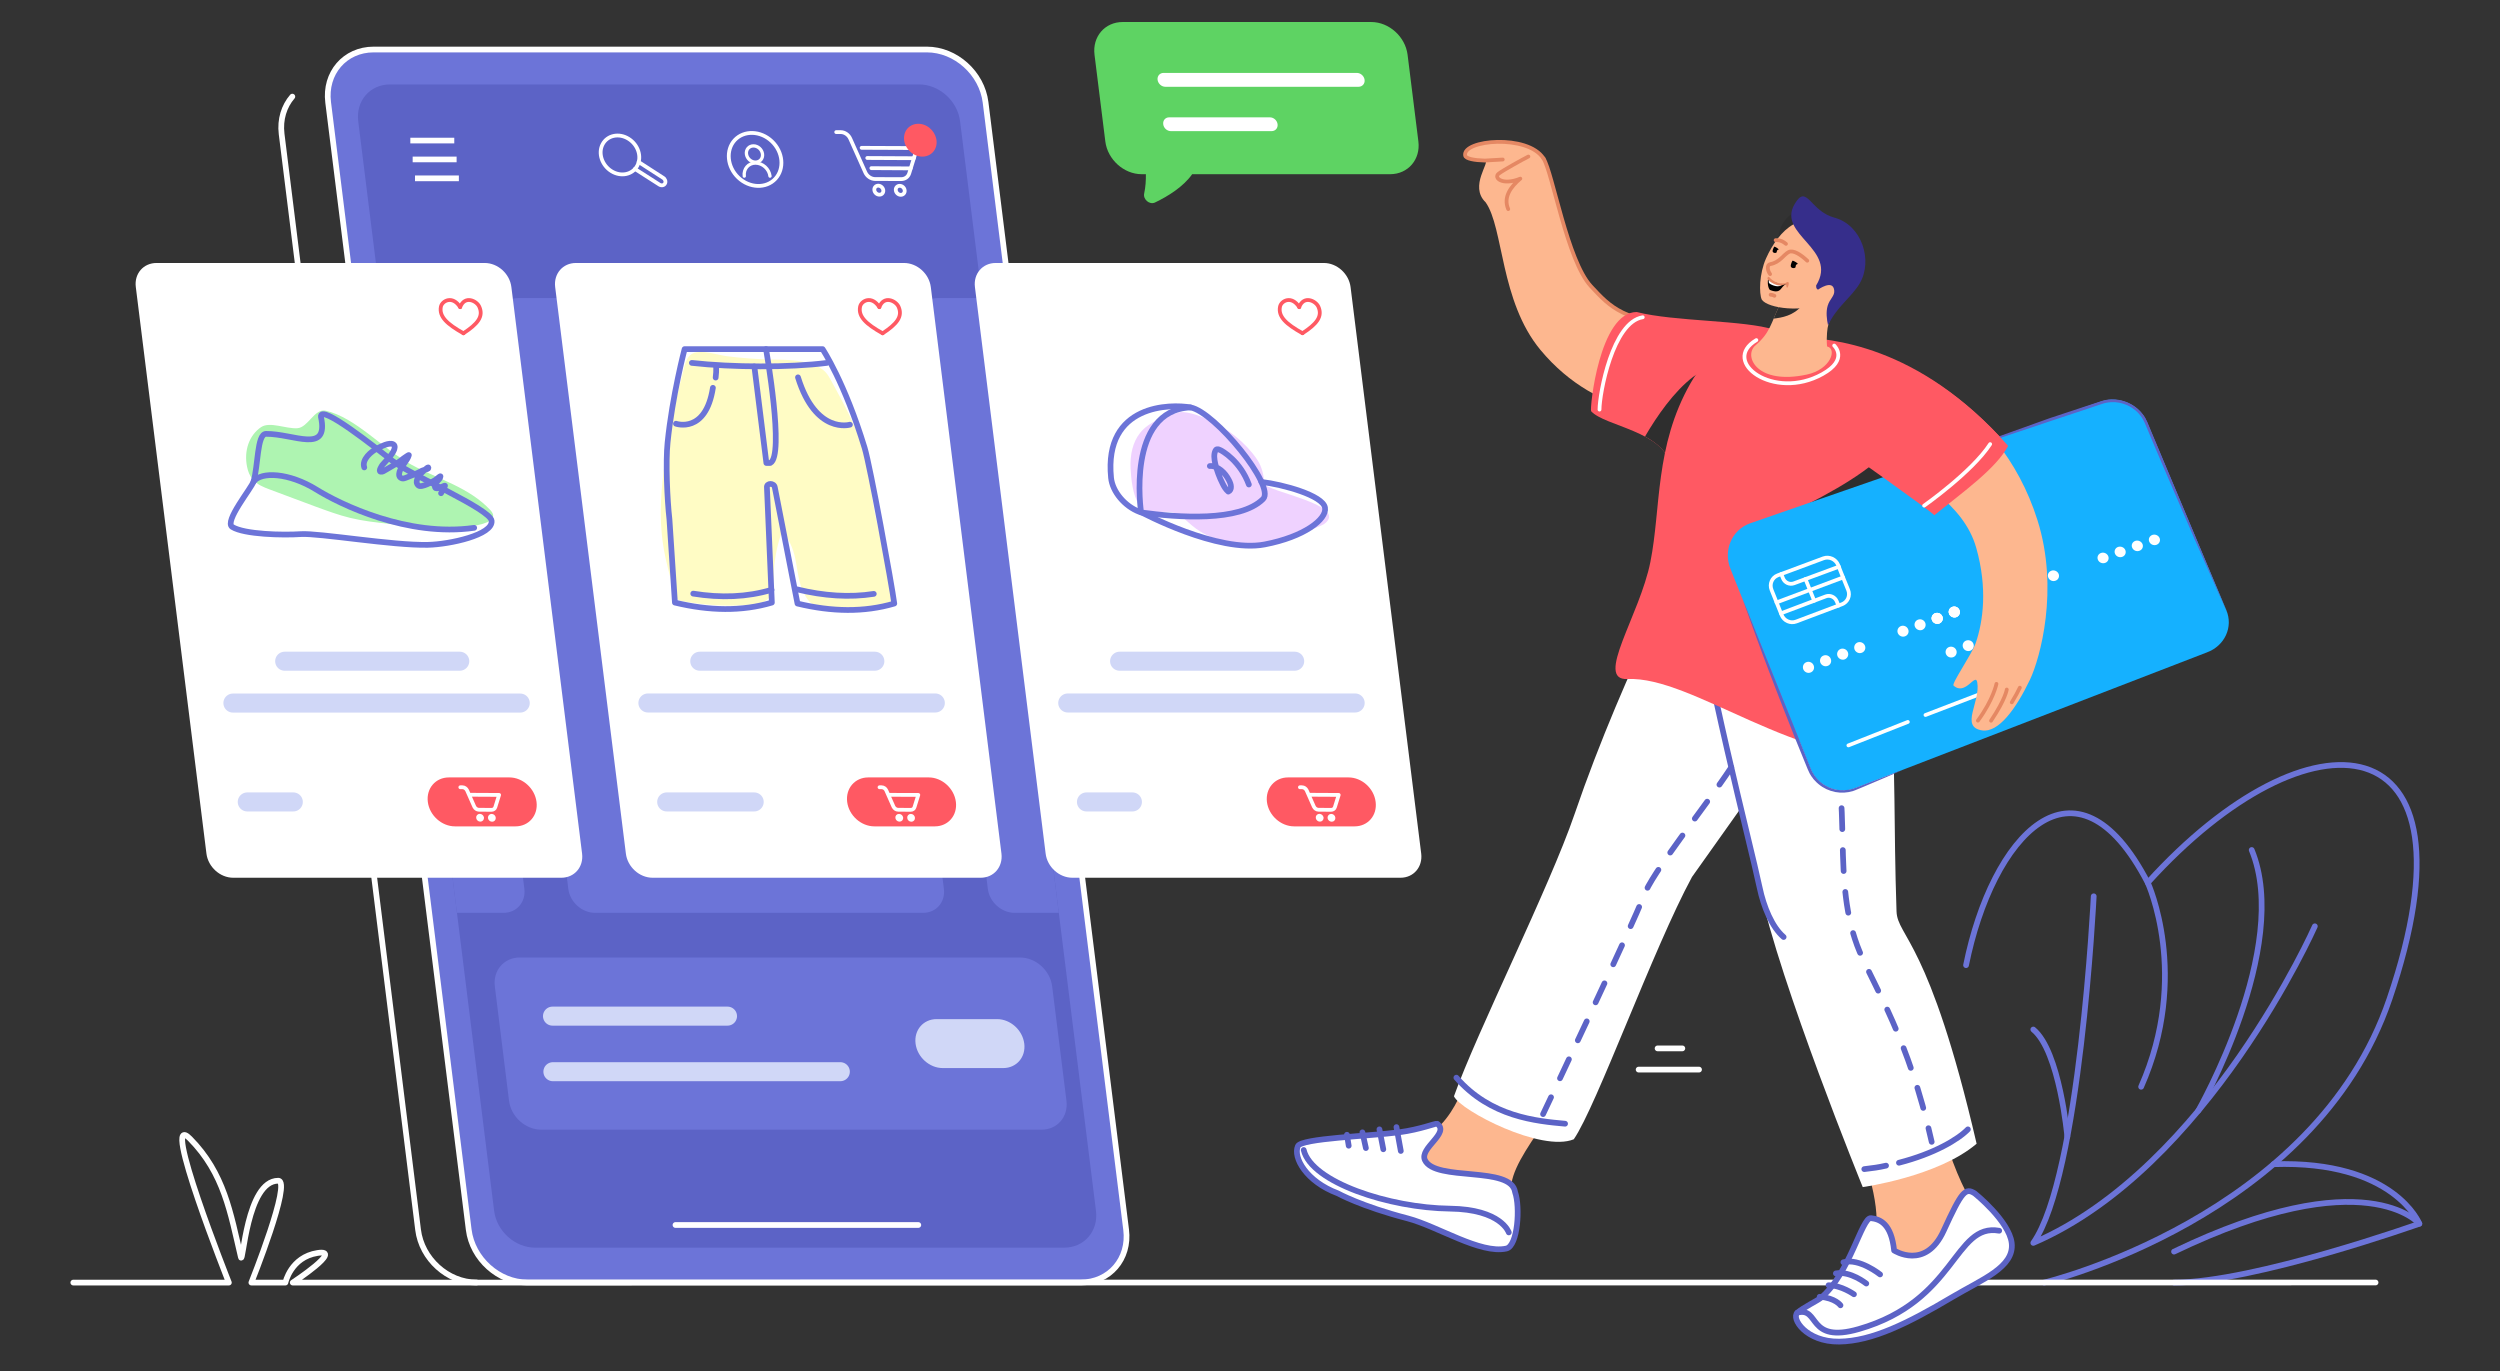 <svg width="31" height="17" viewBox="0 0 31 17" fill="none" xmlns="http://www.w3.org/2000/svg">
<rect x="0" y="0" width="31" height="17" fill="#333333" stroke="none"/>
<path d="M5.909 15.903C5.552 15.903 5.228 15.61 5.184 15.248L3.492 1.661C3.47 1.48 3.523 1.316 3.625 1.198" stroke="white" stroke-width="0.071" stroke-miterlimit="10" stroke-linecap="round" stroke-linejoin="round"/>
<path d="M11.493 0.614H4.633C4.276 0.614 4.024 0.907 4.069 1.269L5.812 15.248C5.857 15.61 6.183 15.903 6.54 15.903H13.4C13.757 15.903 14.01 15.61 13.964 15.248L12.221 1.269C12.176 0.907 11.85 0.614 11.493 0.614Z" fill="#6C74D8" stroke="white" stroke-width="0.071" stroke-miterlimit="10" stroke-linecap="round" stroke-linejoin="round"/>
<path d="M11.397 1.047H4.836C4.587 1.047 4.411 1.251 4.442 1.504L6.127 15.013C6.158 15.266 6.386 15.471 6.635 15.471H13.196C13.445 15.471 13.622 15.266 13.59 15.013L11.905 1.504C11.874 1.251 11.646 1.047 11.397 1.047Z" fill="#5C63C6"/>
<path d="M7.378 11.319H11.447C11.61 11.319 11.725 11.185 11.704 11.021L10.828 3.994C10.807 3.83 10.659 3.696 10.497 3.696H6.427C6.265 3.696 6.15 3.83 6.17 3.994L7.047 11.021C7.067 11.185 7.215 11.319 7.378 11.319Z" fill="#6C74D8"/>
<path d="M5.625 3.994C5.605 3.83 5.457 3.696 5.294 3.696H4.715L5.666 11.319H6.245C6.407 11.319 6.522 11.185 6.502 11.021L5.625 3.994Z" fill="#6C74D8"/>
<path d="M12.178 3.696H11.629C11.467 3.696 11.352 3.83 11.373 3.994L12.249 11.021C12.269 11.185 12.418 11.319 12.58 11.319H13.129L12.178 3.696Z" fill="#6C74D8"/>
<path d="M8.376 15.19H11.387" stroke="white" stroke-width="0.071" stroke-miterlimit="10" stroke-linecap="round" stroke-linejoin="round"/>
<path d="M12.915 14.008H6.712C6.516 14.008 6.337 13.848 6.312 13.649L6.136 12.232C6.111 12.034 6.249 11.873 6.445 11.873H12.648C12.844 11.873 13.023 12.034 13.047 12.232L13.224 13.649C13.249 13.848 13.11 14.008 12.915 14.008Z" fill="#6C74D8"/>
<path d="M6.851 12.6H9.021" stroke="#D0D7F7" stroke-width="0.236" stroke-linecap="round" stroke-linejoin="round"/>
<path d="M6.856 13.289H10.42" stroke="#D0D7F7" stroke-width="0.236" stroke-linecap="round" stroke-linejoin="round"/>
<path d="M12.44 13.244H11.69C11.525 13.244 11.374 13.108 11.353 12.941C11.332 12.773 11.449 12.637 11.614 12.637H12.364C12.529 12.637 12.68 12.773 12.701 12.941C12.722 13.108 12.605 13.244 12.44 13.244Z" fill="#D0D7F7"/>
<path d="M13.297 10.884H17.366C17.529 10.884 17.643 10.75 17.623 10.585L16.747 3.559C16.726 3.394 16.578 3.261 16.416 3.261H12.346C12.184 3.261 12.069 3.394 12.089 3.559L12.966 10.585C12.986 10.75 13.134 10.884 13.297 10.884Z" fill="white"/>
<path d="M15.731 6.757C15.78 6.756 16.38 6.526 16.416 6.5C16.75 6.262 15.685 6.094 15.678 5.995C15.671 5.896 15.65 5.788 15.587 5.696C15.291 5.263 14.741 5.078 14.616 5.114C14.435 5.165 14.25 5.228 14.138 5.367C14.046 5.482 14.011 5.641 14.019 5.806C14.025 5.935 14.045 6.137 14.125 6.264C14.2 6.383 14.37 6.346 14.472 6.347C14.804 6.349 14.68 6.767 15.731 6.757Z" fill="#EFD2FF"/>
<path d="M13.883 8.199H16.054" stroke="#D0D7F7" stroke-width="0.236" stroke-linecap="round" stroke-linejoin="round"/>
<path d="M13.24 8.717H16.804" stroke="#D0D7F7" stroke-width="0.236" stroke-linecap="round" stroke-linejoin="round"/>
<path d="M13.472 9.944H14.042" stroke="#D0D7F7" stroke-width="0.236" stroke-linecap="round" stroke-linejoin="round"/>
<path d="M16.797 10.247H16.048C15.882 10.247 15.731 10.111 15.71 9.944C15.69 9.776 15.807 9.64 15.972 9.64H16.721C16.887 9.64 17.038 9.776 17.058 9.944C17.079 10.111 16.962 10.247 16.797 10.247Z" fill="#FF5963"/>
<path d="M16.119 9.762L16.145 9.762C16.169 9.762 16.192 9.778 16.203 9.801L16.292 10.002C16.303 10.025 16.326 10.041 16.35 10.041L16.506 10.042C16.528 10.042 16.547 10.029 16.553 10.008L16.6 9.857L16.227 9.855" stroke="white" stroke-width="0.047" stroke-miterlimit="10" stroke-linecap="round" stroke-linejoin="round"/>
<path d="M16.389 10.14C16.39 10.154 16.381 10.165 16.367 10.165C16.353 10.165 16.341 10.154 16.339 10.14C16.337 10.126 16.347 10.115 16.361 10.115C16.375 10.116 16.387 10.127 16.389 10.14Z" fill="white" stroke="white" stroke-width="0.047" stroke-miterlimit="10" stroke-linecap="round" stroke-linejoin="round"/>
<path d="M16.535 10.141C16.537 10.155 16.527 10.166 16.514 10.166C16.5 10.166 16.487 10.155 16.485 10.141C16.484 10.127 16.494 10.116 16.507 10.116C16.521 10.116 16.534 10.127 16.535 10.141Z" fill="white" stroke="white" stroke-width="0.047" stroke-miterlimit="10" stroke-linecap="round" stroke-linejoin="round"/>
<path d="M16.151 4.132C16.325 4.019 16.403 3.926 16.348 3.803C16.315 3.73 16.167 3.658 16.11 3.809" stroke="#FF5963" stroke-width="0.047" stroke-linecap="round" stroke-linejoin="round"/>
<path d="M16.151 4.132C15.948 4.019 15.847 3.926 15.872 3.803C15.886 3.73 16.016 3.658 16.111 3.809" stroke="#FF5963" stroke-width="0.047" stroke-linecap="round" stroke-linejoin="round"/>
<path d="M14.762 5.052C14.524 5.009 13.686 5.004 13.777 5.924C13.794 6.096 13.945 6.278 14.132 6.348C14.14 6.351 14.147 6.353 14.15 6.354C14.6 6.417 15.374 6.475 15.662 6.188C15.821 6.03 15.06 5.105 14.762 5.052Z" stroke="#6C74D8" stroke-width="0.071" stroke-linecap="round" stroke-linejoin="round"/>
<path d="M15.641 5.976C15.908 6.007 16.403 6.143 16.43 6.295C16.456 6.439 16.17 6.658 15.682 6.751C15.103 6.862 14.149 6.35 14.149 6.35C14.149 6.35 13.961 5.089 14.761 5.052" stroke="#6C74D8" stroke-width="0.071" stroke-linecap="round" stroke-linejoin="round"/>
<path d="M15.486 6.008C15.382 5.724 15.159 5.587 15.113 5.573C15.105 5.571 15.097 5.569 15.09 5.571C15.081 5.573 15.076 5.58 15.072 5.587C15.049 5.631 15.056 5.691 15.069 5.75C15.089 5.833 15.12 5.919 15.163 6.002C15.18 6.036 15.2 6.07 15.231 6.096C15.254 6.087 15.265 6.063 15.264 6.037C15.264 6.01 15.253 5.981 15.238 5.953C15.215 5.908 15.183 5.864 15.14 5.83C15.098 5.796 15.045 5.774 15.002 5.779" stroke="#6C74D8" stroke-width="0.071" stroke-linecap="round" stroke-linejoin="round"/>
<path d="M2.891 10.884H6.961C7.123 10.884 7.238 10.75 7.218 10.586L6.341 3.559C6.321 3.394 6.173 3.261 6.01 3.261H1.941C1.778 3.261 1.663 3.394 1.684 3.559L2.56 10.586C2.581 10.75 2.729 10.884 2.891 10.884Z" fill="white"/>
<path d="M5.359 6.545C5.18 6.533 5 6.514 4.821 6.495C4.662 6.478 4.503 6.461 4.343 6.422C4.198 6.387 4.053 6.333 3.908 6.28C3.72 6.21 3.531 6.14 3.343 6.069C3.268 6.041 3.188 6.009 3.134 5.945C3.095 5.899 3.075 5.844 3.064 5.79C3.022 5.589 3.09 5.396 3.238 5.296C3.347 5.224 3.545 5.319 3.687 5.31C3.822 5.301 3.899 5.061 4.04 5.093C4.409 5.176 4.753 5.573 5.105 5.764C5.436 5.943 5.82 6.044 6.081 6.326C6.284 6.546 5.535 6.557 5.359 6.545Z" fill="#AEF4B1"/>
<path d="M3.53 8.199H5.701" stroke="#D0D7F7" stroke-width="0.236" stroke-linecap="round" stroke-linejoin="round"/>
<path d="M2.888 8.718H6.451" stroke="#D0D7F7" stroke-width="0.236" stroke-linecap="round" stroke-linejoin="round"/>
<path d="M3.066 9.944H3.637" stroke="#D0D7F7" stroke-width="0.236" stroke-linecap="round" stroke-linejoin="round"/>
<path d="M6.392 10.247H5.642C5.477 10.247 5.326 10.111 5.305 9.944C5.284 9.776 5.401 9.64 5.567 9.64H6.316C6.481 9.64 6.632 9.776 6.653 9.944C6.674 10.111 6.557 10.247 6.392 10.247Z" fill="#FF5963"/>
<path d="M5.746 4.133C5.921 4.019 5.999 3.926 5.943 3.803C5.911 3.73 5.763 3.658 5.706 3.809" stroke="#FF5963" stroke-width="0.047" stroke-linecap="round" stroke-linejoin="round"/>
<path d="M5.747 4.133C5.544 4.019 5.443 3.926 5.467 3.803C5.482 3.73 5.612 3.658 5.706 3.809" stroke="#FF5963" stroke-width="0.047" stroke-linecap="round" stroke-linejoin="round"/>
<path d="M3.299 5.38C3.646 5.378 4.08 5.633 3.98 5.17C3.958 4.992 4.673 5.564 4.865 5.714C5.091 5.891 6.081 6.313 6.096 6.458C6.115 6.633 5.577 6.75 5.307 6.756C4.871 6.766 3.953 6.608 3.73 6.623C3.507 6.638 3.028 6.627 2.88 6.534C2.776 6.468 3.118 6.053 3.143 5.973C3.202 5.783 3.186 5.38 3.299 5.38Z" stroke="#6C74D8" stroke-width="0.071" stroke-linecap="round" stroke-linejoin="round"/>
<path d="M5.88 6.545C5.056 6.663 4.218 6.254 3.922 6.07C3.584 5.861 3.235 5.844 3.144 5.973" stroke="#6C74D8" stroke-width="0.071" stroke-linecap="round" stroke-linejoin="round"/>
<path d="M4.517 5.796C4.483 5.702 4.597 5.596 4.698 5.55C4.715 5.542 4.828 5.479 4.879 5.511C4.906 5.528 4.89 5.569 4.886 5.58C4.858 5.648 4.793 5.705 4.742 5.765C4.736 5.773 4.689 5.843 4.719 5.849C4.744 5.854 4.76 5.839 4.77 5.834C4.837 5.795 4.907 5.757 4.966 5.714C5.015 5.678 4.993 5.689 5.045 5.656C5.052 5.652 5.072 5.638 5.07 5.644C5.051 5.712 4.985 5.768 4.96 5.834C4.954 5.848 4.936 5.9 4.965 5.922C4.994 5.944 5.02 5.929 5.039 5.922C5.11 5.896 5.176 5.868 5.236 5.835C5.261 5.822 5.327 5.819 5.31 5.796C5.304 5.788 5.217 5.873 5.217 5.874C5.194 5.906 5.135 5.972 5.188 6.02C5.225 6.054 5.375 5.967 5.396 5.953C5.407 5.946 5.416 5.937 5.427 5.929C5.438 5.922 5.463 5.897 5.462 5.908C5.458 5.956 5.371 5.988 5.396 6.046C5.409 6.074 5.485 6.033 5.493 6.03C5.5 6.026 5.52 6.019 5.518 6.024C5.508 6.055 5.484 6.086 5.469 6.116" stroke="#6C74D8" stroke-width="0.071" stroke-linecap="round" stroke-linejoin="round"/>
<path d="M5.708 9.762L5.734 9.762C5.758 9.762 5.781 9.778 5.792 9.801L5.881 10.002C5.892 10.025 5.915 10.041 5.939 10.041L6.095 10.042C6.117 10.042 6.136 10.029 6.142 10.008L6.189 9.857L5.816 9.855" stroke="white" stroke-width="0.047" stroke-miterlimit="10" stroke-linecap="round" stroke-linejoin="round"/>
<path d="M5.978 10.14C5.979 10.154 5.97 10.165 5.956 10.165C5.942 10.165 5.93 10.154 5.928 10.14C5.926 10.126 5.936 10.115 5.95 10.115C5.964 10.116 5.976 10.127 5.978 10.14Z" fill="white" stroke="white" stroke-width="0.047" stroke-miterlimit="10" stroke-linecap="round" stroke-linejoin="round"/>
<path d="M6.124 10.141C6.126 10.155 6.116 10.166 6.102 10.166C6.089 10.166 6.076 10.155 6.074 10.141C6.073 10.127 6.083 10.116 6.096 10.116C6.11 10.116 6.123 10.127 6.124 10.141Z" fill="white" stroke="white" stroke-width="0.047" stroke-miterlimit="10" stroke-linecap="round" stroke-linejoin="round"/>
<path d="M8.092 10.884H12.161C12.323 10.884 12.438 10.75 12.418 10.585L11.542 3.559C11.521 3.394 11.373 3.261 11.21 3.261H7.141C6.979 3.261 6.864 3.394 6.884 3.559L7.761 10.585C7.781 10.75 7.929 10.884 8.092 10.884Z" fill="white"/>
<path d="M8.248 5.707C8.199 6.046 8.167 6.395 8.223 6.757C8.253 6.958 8.311 7.161 8.368 7.363C8.376 7.39 8.386 7.421 8.41 7.438C8.425 7.447 8.441 7.451 8.457 7.454C8.734 7.504 9.008 7.52 9.272 7.502C9.383 7.494 9.501 7.475 9.555 7.39C9.595 7.327 9.592 7.241 9.593 7.16C9.597 6.961 9.631 6.77 9.696 6.595C9.809 6.703 9.851 6.855 9.874 6.994C9.898 7.132 9.914 7.277 9.996 7.406C10.022 7.447 10.056 7.486 10.098 7.507C10.138 7.526 10.179 7.527 10.219 7.527C10.483 7.53 10.745 7.527 11.007 7.519C11.027 7.518 11.049 7.517 11.064 7.506C11.09 7.488 11.091 7.45 11.088 7.416C11.066 7.068 10.918 6.711 10.848 6.359C10.802 6.127 10.79 5.897 10.73 5.665C10.647 5.34 10.474 5.025 10.303 4.714C10.283 4.679 10.264 4.643 10.235 4.613C10.193 4.568 10.136 4.54 10.081 4.521C9.904 4.457 9.728 4.462 9.554 4.458C9.376 4.454 9.196 4.44 9.014 4.417C8.888 4.4 8.698 4.332 8.59 4.383C8.5 4.425 8.485 4.557 8.461 4.648C8.418 4.811 8.38 4.976 8.346 5.143C8.308 5.329 8.275 5.517 8.248 5.707Z" fill="#FFFCC5"/>
<path d="M8.677 8.199H10.848" stroke="#D0D7F7" stroke-width="0.236" stroke-linecap="round" stroke-linejoin="round"/>
<path d="M8.034 8.717H11.598" stroke="#D0D7F7" stroke-width="0.236" stroke-linecap="round" stroke-linejoin="round"/>
<path d="M8.267 9.944H9.352" stroke="#D0D7F7" stroke-width="0.236" stroke-linecap="round" stroke-linejoin="round"/>
<path d="M11.592 10.247H10.843C10.677 10.247 10.526 10.111 10.505 9.944C10.484 9.776 10.601 9.64 10.767 9.64H11.516C11.681 9.64 11.832 9.776 11.853 9.944C11.874 10.111 11.757 10.247 11.592 10.247Z" fill="#FF5963"/>
<path d="M10.945 4.133C11.119 4.019 11.197 3.926 11.142 3.803C11.109 3.73 10.961 3.658 10.904 3.809" stroke="#FF5963" stroke-width="0.047" stroke-linecap="round" stroke-linejoin="round"/>
<path d="M10.944 4.133C10.741 4.019 10.64 3.926 10.665 3.803C10.679 3.73 10.809 3.658 10.904 3.809" stroke="#FF5963" stroke-width="0.047" stroke-linecap="round" stroke-linejoin="round"/>
<path d="M10.906 9.762L10.932 9.762C10.956 9.762 10.98 9.778 10.99 9.801L11.079 10.002C11.09 10.025 11.113 10.041 11.137 10.041L11.293 10.042C11.316 10.042 11.334 10.029 11.34 10.008L11.387 9.857L11.014 9.856" stroke="white" stroke-width="0.047" stroke-miterlimit="10" stroke-linecap="round" stroke-linejoin="round"/>
<path d="M11.176 10.14C11.178 10.154 11.168 10.165 11.154 10.165C11.14 10.165 11.128 10.154 11.126 10.14C11.124 10.127 11.134 10.115 11.148 10.116C11.162 10.116 11.174 10.127 11.176 10.14Z" fill="white" stroke="white" stroke-width="0.047" stroke-miterlimit="10" stroke-linecap="round" stroke-linejoin="round"/>
<path d="M11.322 10.141C11.324 10.155 11.314 10.166 11.301 10.166C11.287 10.166 11.274 10.155 11.273 10.141C11.271 10.127 11.281 10.116 11.294 10.116C11.308 10.116 11.321 10.127 11.322 10.141Z" fill="white" stroke="white" stroke-width="0.047" stroke-miterlimit="10" stroke-linecap="round" stroke-linejoin="round"/>
<path d="M9.883 7.308C10.215 7.389 10.534 7.411 10.835 7.364" stroke="#6C74D8" stroke-width="0.071" stroke-linecap="round" stroke-linejoin="round"/>
<path d="M8.596 7.361C8.938 7.416 9.263 7.405 9.567 7.314" stroke="#6C74D8" stroke-width="0.071" stroke-linecap="round" stroke-linejoin="round"/>
<path d="M9.608 6.045L9.889 7.484C10.314 7.587 10.716 7.594 11.089 7.484C11.059 7.252 10.79 5.78 10.721 5.552C10.473 4.739 10.2 4.329 10.2 4.329H8.489C8.489 4.329 8.338 4.901 8.278 5.488C8.253 5.725 8.273 6.195 8.301 6.439L8.369 7.472C8.796 7.575 9.199 7.583 9.571 7.472L9.51 6.045C9.503 5.986 9.601 5.986 9.608 6.045Z" stroke="#6C74D8" stroke-width="0.071" stroke-linecap="round" stroke-linejoin="round"/>
<path d="M9.499 4.329C9.499 4.329 9.732 5.654 9.551 5.741H9.503L9.354 4.544" stroke="#6C74D8" stroke-width="0.071" stroke-linecap="round" stroke-linejoin="round"/>
<path d="M9.895 4.679C10.116 5.391 10.539 5.266 10.539 5.266" stroke="#6C74D8" stroke-width="0.071" stroke-linecap="round" stroke-linejoin="round"/>
<path d="M8.84 4.809C8.751 5.383 8.382 5.254 8.382 5.254" stroke="#6C74D8" stroke-width="0.071" stroke-linecap="round" stroke-linejoin="round"/>
<path d="M8.881 4.544C8.882 4.595 8.88 4.641 8.874 4.682" stroke="#6C74D8" stroke-width="0.071" stroke-linecap="round" stroke-linejoin="round"/>
<path d="M10.254 4.5C9.789 4.559 9.079 4.556 8.579 4.5" stroke="#6C74D8" stroke-width="0.071" stroke-linecap="round" stroke-linejoin="round"/>
<path d="M11.332 1.962L10.754 1.959" stroke="white" stroke-width="0.047" stroke-miterlimit="10" stroke-linecap="round" stroke-linejoin="round"/>
<path d="M11.292 2.088L10.805 2.085" stroke="white" stroke-width="0.047" stroke-miterlimit="10" stroke-linecap="round" stroke-linejoin="round"/>
<path d="M10.684 1.833L11.371 1.836L11.274 2.151C11.26 2.194 11.222 2.221 11.175 2.221L10.85 2.22C10.8 2.219 10.752 2.186 10.73 2.138L10.543 1.719C10.522 1.671 10.474 1.638 10.424 1.638L10.369 1.638" stroke="white" stroke-width="0.047" stroke-miterlimit="10" stroke-linecap="round" stroke-linejoin="round"/>
<path d="M10.953 2.359C10.956 2.39 10.935 2.415 10.904 2.414C10.874 2.414 10.846 2.389 10.842 2.358C10.838 2.327 10.86 2.302 10.891 2.302C10.921 2.303 10.949 2.328 10.953 2.359Z" stroke="white" stroke-width="0.047" stroke-miterlimit="10" stroke-linecap="round" stroke-linejoin="round"/>
<path d="M11.218 2.36C11.222 2.391 11.2 2.416 11.17 2.416C11.139 2.416 11.111 2.39 11.108 2.359C11.104 2.329 11.126 2.304 11.156 2.304C11.187 2.304 11.214 2.329 11.218 2.36Z" stroke="white" stroke-width="0.047" stroke-miterlimit="10" stroke-linecap="round" stroke-linejoin="round"/>
<path d="M11.611 1.8C11.591 1.907 11.486 1.966 11.376 1.933C11.266 1.899 11.193 1.785 11.213 1.677C11.233 1.57 11.338 1.511 11.448 1.544C11.558 1.578 11.631 1.693 11.611 1.8Z" fill="#FF5963"/>
<path d="M7.902 2.055C7.843 2.166 7.699 2.196 7.581 2.122C7.463 2.048 7.414 1.898 7.473 1.788C7.532 1.677 7.676 1.647 7.794 1.721C7.913 1.795 7.961 1.944 7.902 2.055Z" stroke="white" stroke-width="0.047" stroke-miterlimit="10" stroke-linecap="round" stroke-linejoin="round"/>
<path d="M7.919 2.009L8.223 2.205C8.248 2.22 8.259 2.252 8.246 2.275C8.234 2.299 8.203 2.305 8.178 2.29L7.873 2.095" stroke="white" stroke-width="0.047" stroke-miterlimit="10" stroke-linecap="round" stroke-linejoin="round"/>
<path d="M5.088 1.743H5.633" stroke="white" stroke-width="0.071" stroke-linejoin="round"/>
<path d="M5.117 1.977H5.662" stroke="white" stroke-width="0.071" stroke-linejoin="round"/>
<path d="M5.146 2.211H5.69" stroke="white" stroke-width="0.071" stroke-linejoin="round"/>
<path d="M9.615 2.217C9.73 2.092 9.71 1.884 9.571 1.752C9.432 1.62 9.226 1.613 9.111 1.737C8.997 1.861 9.016 2.07 9.155 2.202C9.294 2.334 9.5 2.341 9.615 2.217Z" stroke="white" stroke-width="0.047" stroke-miterlimit="10" stroke-linecap="round" stroke-linejoin="round"/>
<path d="M9.455 1.91C9.462 1.966 9.423 2.011 9.368 2.011C9.313 2.011 9.263 1.966 9.256 1.91C9.249 1.854 9.288 1.809 9.343 1.809C9.398 1.809 9.448 1.854 9.455 1.91Z" stroke="white" stroke-width="0.041" stroke-miterlimit="10" stroke-linecap="round" stroke-linejoin="round"/>
<path d="M9.229 2.184C9.218 2.095 9.28 2.022 9.368 2.022C9.457 2.022 9.537 2.095 9.548 2.184" stroke="white" stroke-width="0.041" stroke-miterlimit="10" stroke-linecap="round" stroke-linejoin="round"/>
<path d="M13.921 0.273H17.003C17.224 0.273 17.426 0.455 17.454 0.679L17.588 1.754C17.616 1.978 17.459 2.16 17.238 2.16H14.783C14.675 2.314 14.485 2.433 14.322 2.511C14.254 2.543 14.171 2.472 14.188 2.398C14.205 2.321 14.21 2.236 14.209 2.16H14.157C13.936 2.16 13.734 1.978 13.706 1.754L13.572 0.679C13.544 0.455 13.7 0.273 13.921 0.273Z" fill="#5ED363"/>
<path d="M15.768 1.626H14.519C14.472 1.626 14.429 1.588 14.424 1.54C14.418 1.493 14.451 1.455 14.497 1.455H15.747C15.794 1.455 15.836 1.493 15.842 1.54C15.848 1.588 15.815 1.626 15.768 1.626Z" fill="white"/>
<path d="M14.449 1.076H16.847C16.893 1.076 16.927 1.037 16.921 0.99C16.915 0.943 16.872 0.904 16.825 0.904H14.428C14.381 0.904 14.348 0.943 14.354 0.99C14.36 1.037 14.403 1.076 14.449 1.076Z" fill="white"/>
<path d="M24.379 11.968C24.702 10.369 25.735 9.217 26.632 10.945C28.63 8.737 30.821 8.893 29.629 12.389C28.704 15.103 25.347 15.904 25.347 15.904" stroke="#6C74D8" stroke-width="0.071" stroke-miterlimit="10" stroke-linecap="round" stroke-linejoin="round"/>
<path d="M25.962 11.114C25.962 11.114 25.792 14.589 25.213 15.412C27.379 14.481 28.704 11.486 28.704 11.486" stroke="#6C74D8" stroke-width="0.071" stroke-miterlimit="10" stroke-linecap="round" stroke-linejoin="round"/>
<path d="M26.632 10.945C26.632 10.945 27.162 12.093 26.55 13.476" stroke="#6C74D8" stroke-width="0.071" stroke-miterlimit="10" stroke-linecap="round" stroke-linejoin="round"/>
<path d="M27.921 10.54C28.418 11.744 27.258 13.774 27.258 13.774" stroke="#6C74D8" stroke-width="0.071" stroke-miterlimit="10" stroke-linecap="round" stroke-linejoin="round"/>
<path d="M25.213 12.766C25.54 13.036 25.635 14.095 25.635 14.095" stroke="#6C74D8" stroke-width="0.071" stroke-miterlimit="10" stroke-linecap="round" stroke-linejoin="round"/>
<path d="M28.192 14.436C29.689 14.387 30 15.174 30 15.174C30 15.174 27.949 15.904 26.958 15.904" stroke="#6C74D8" stroke-width="0.071" stroke-miterlimit="10" stroke-linecap="round" stroke-linejoin="round"/>
<path d="M26.958 15.52C29.332 14.378 30 15.174 30 15.174" stroke="#6C74D8" stroke-width="0.071" stroke-miterlimit="10" stroke-linecap="round" stroke-linejoin="round"/>
<path d="M0.909 15.904H2.838C2.838 15.904 1.977 13.735 2.355 14.119C2.78 14.549 2.858 15.04 2.987 15.588C3.013 15.701 3.058 14.641 3.45 14.641C3.623 14.641 3.117 15.904 3.117 15.904H3.539C3.539 15.904 3.606 15.589 3.937 15.537C4.268 15.485 3.63 15.904 3.63 15.904H4.134L29.457 15.903" stroke="white" stroke-width="0.071" stroke-miterlimit="10" stroke-linecap="round" stroke-linejoin="round"/>
<path d="M20.924 4.039C20.134 3.988 19.974 3.816 19.728 3.55C19.433 3.232 19.254 2.147 19.139 1.965C18.947 1.66 18.131 1.733 18.168 1.929C18.175 1.968 18.284 1.972 18.412 1.991C18.488 2.002 18.211 2.307 18.422 2.509C18.646 2.825 18.6 3.733 19.1 4.337C19.836 5.226 20.821 5.141 20.821 5.141C20.821 5.141 21.28 4.061 20.924 4.039Z" fill="#FDB78F"/>
<path d="M20.925 4.039C20.134 3.989 19.975 3.816 19.728 3.55C19.433 3.232 19.254 2.147 19.14 1.965" stroke="#E58863" stroke-width="0.047" stroke-miterlimit="10" stroke-linecap="round" stroke-linejoin="round"/>
<path d="M18.634 1.978L18.412 1.991C18.283 1.988 18.175 1.968 18.168 1.929C18.131 1.733 18.947 1.66 19.139 1.965" stroke="#E58863" stroke-width="0.047" stroke-miterlimit="10" stroke-linecap="round" stroke-linejoin="round"/>
<path d="M22.003 4.089C21.631 3.968 20.764 3.989 20.295 3.869C19.83 3.869 19.71 5.078 19.73 5.099C19.9 5.287 20.638 5.345 20.715 5.778C21.321 5.299 22.003 4.089 22.003 4.089Z" fill="#FF5963"/>
<path d="M18.75 14.84C18.628 14.419 19.383 13.785 19.733 12.909C19.666 12.745 18.264 13.187 18.204 13.345C18.14 13.468 17.908 14.359 17.092 14.162C17.092 14.162 16.501 14.294 17.104 14.599C17.448 14.773 18.75 14.84 18.75 14.84Z" fill="#FDB78F"/>
<path d="M16.588 14.797C16.588 14.797 16.875 14.957 17.455 15.108C17.831 15.207 18.356 15.553 18.679 15.482C18.821 15.45 18.852 14.964 18.787 14.783C18.741 14.452 17.796 14.656 17.669 14.385C17.599 14.236 17.981 14.051 17.822 13.935C17.801 13.926 17.617 14.005 17.352 14.04C16.976 14.089 16.136 14.115 16.094 14.212C16.032 14.353 16.197 14.65 16.588 14.797Z" fill="white" stroke="#5C63C6" stroke-width="0.071" stroke-miterlimit="10" stroke-linecap="round" stroke-linejoin="round"/>
<path d="M17.316 13.976L17.37 14.272" stroke="#5C63C6" stroke-width="0.071" stroke-miterlimit="10" stroke-linecap="round" stroke-linejoin="round"/>
<path d="M17.105 14.004L17.153 14.251" stroke="#5C63C6" stroke-width="0.071" stroke-miterlimit="10" stroke-linecap="round" stroke-linejoin="round"/>
<path d="M16.894 14.041L16.937 14.236" stroke="#5C63C6" stroke-width="0.071" stroke-miterlimit="10" stroke-linecap="round" stroke-linejoin="round"/>
<path d="M16.702 14.071L16.724 14.207" stroke="#5C63C6" stroke-width="0.071" stroke-miterlimit="10" stroke-linecap="round" stroke-linejoin="round"/>
<path d="M16.166 14.26C16.262 14.661 17.231 14.978 17.978 14.987C18.618 14.995 18.709 15.282 18.709 15.282" stroke="#5C63C6" stroke-width="0.071" stroke-miterlimit="10" stroke-linecap="round" stroke-linejoin="round"/>
<path d="M24.49 14.974C24.18 14.497 23.913 13.584 23.861 12.64C23.732 12.521 22.787 13.486 22.831 13.649C22.851 13.787 23.725 15.401 22.952 15.732C22.809 15.896 22.313 16.234 23.217 16.076C23.595 16.011 24.49 14.974 24.49 14.974Z" fill="#FDB78F"/>
<path d="M18.029 13.594C18.312 12.797 19.214 11.004 19.525 10.094C20.142 8.285 21.103 6.488 21.167 6.425C23.172 6.75 23.246 7.642 23.246 7.642C23.102 7.914 21.628 9.955 20.981 10.874C20.501 11.759 19.797 13.718 19.515 14.127C19.117 14.292 18.113 13.774 18.029 13.594Z" fill="white"/>
<path d="M20.935 6.843C21.156 8.38 21.704 10.459 21.819 11.004C22.068 12.192 23.098 14.72 23.098 14.72C23.098 14.72 24.032 14.59 24.51 14.182C23.923 11.653 23.529 11.619 23.517 11.302C23.442 9.132 23.638 8.344 22.784 7.027C22.647 6.815 20.935 6.843 20.935 6.843Z" fill="white"/>
<path d="M22.671 8.998C22.992 9.956 22.692 10.923 23.061 11.805C23.246 12.244 23.669 12.886 23.953 14.159" stroke="#5C63C6" stroke-width="0.071" stroke-linecap="round" stroke-linejoin="round" stroke-dasharray="0.26 0.26"/>
<path d="M20.935 6.844C21.156 8.38 21.704 10.459 21.819 11.004C21.869 11.246 21.974 11.497 22.117 11.619" stroke="#5C63C6" stroke-width="0.071" stroke-miterlimit="10" stroke-linecap="round" stroke-linejoin="round"/>
<path d="M22.049 6.697C22.088 7.378 22.665 7.515 22.902 7.507" stroke="#5C63C6" stroke-width="0.071" stroke-miterlimit="10" stroke-linecap="round" stroke-linejoin="round"/>
<path d="M21.663 4.638C21.584 4.55 21.252 4.478 20.995 4.673C20.757 4.855 20.547 5.157 20.398 5.413C20.555 5.498 20.684 5.609 20.715 5.776C20.715 5.777 20.715 5.777 20.716 5.777C21.051 5.512 21.41 5.022 21.663 4.638Z" fill="#2E2E2E"/>
<path d="M20.465 6.967C20.598 6.302 20.517 5.535 20.962 4.753C21.368 4.039 22.017 4.153 22.318 4.178C22.678 4.208 23.771 4.25 24.901 5.529C24.753 5.808 24.355 6.091 23.985 6.389C23.982 6.364 23.371 5.834 23.371 5.834C23.371 5.834 23.661 8.928 23.776 9.17C23.872 9.373 23.773 9.4 23.667 9.408C22.286 9.511 20.992 8.382 20.18 8.42C19.768 8.439 20.333 7.632 20.465 6.967Z" fill="#FF5963"/>
<path d="M23.247 5.736C22.873 6.042 22.35 6.287 21.833 6.539L23.88 6.01L23.247 5.736Z" fill="#2E2E2E"/>
<path d="M23.013 9.77L27.365 8.09C27.587 8.009 27.695 7.774 27.606 7.565L26.623 5.234C26.534 5.02 26.281 4.904 26.058 4.977L21.696 6.491C21.474 6.573 21.367 6.824 21.457 7.052L22.449 9.531C22.538 9.753 22.791 9.86 23.013 9.77Z" fill="#15B1FF"/>
<path d="M22.289 9.119L22.45 9.522C22.475 9.59 22.518 9.649 22.572 9.696L22.577 9.7L22.583 9.704L22.593 9.712C22.601 9.718 22.607 9.724 22.615 9.728C22.631 9.737 22.645 9.747 22.662 9.754C22.67 9.758 22.677 9.762 22.686 9.766L22.711 9.775C22.715 9.776 22.719 9.778 22.723 9.779L22.736 9.783L22.762 9.79C22.832 9.804 22.904 9.801 22.973 9.781C22.99 9.775 23.006 9.77 23.023 9.763L23.073 9.744L23.174 9.705C23.174 9.705 23.594 9.546 23.593 9.546L23.478 9.598L23.379 9.641L23.181 9.725L23.082 9.767L23.033 9.787C23.024 9.791 23.016 9.794 23.007 9.798L22.98 9.808C22.909 9.831 22.83 9.835 22.756 9.821C22.681 9.806 22.609 9.773 22.55 9.723C22.535 9.71 22.52 9.698 22.508 9.683C22.501 9.676 22.494 9.669 22.488 9.662L22.471 9.638C22.468 9.635 22.465 9.631 22.462 9.627L22.454 9.614L22.439 9.589C22.435 9.581 22.431 9.572 22.427 9.563C22.422 9.554 22.418 9.545 22.415 9.537L22.251 9.134L22.092 8.73C22.04 8.595 21.986 8.46 21.936 8.325C21.91 8.257 21.884 8.189 21.859 8.121L21.784 7.917L21.71 7.713L21.673 7.61L21.605 7.421L22.289 9.119Z" fill="#5C63C6"/>
<path d="M27.506 7.349L27.41 7.13L27.216 6.692L26.834 5.808L26.739 5.586L26.645 5.363L26.598 5.251C26.596 5.246 26.594 5.241 26.592 5.237L26.585 5.225C26.581 5.216 26.578 5.207 26.572 5.2L26.557 5.175C26.552 5.167 26.546 5.16 26.54 5.152C26.517 5.122 26.489 5.094 26.457 5.072C26.426 5.049 26.392 5.029 26.355 5.016C26.318 5.002 26.28 4.992 26.241 4.989L26.227 4.987L26.212 4.987C26.203 4.987 26.193 4.986 26.183 4.987L26.155 4.989C26.15 4.989 26.145 4.99 26.14 4.991L26.126 4.993L26.112 4.996C26.108 4.996 26.103 4.998 26.098 4.999L26.071 5.007L26.013 5.026L25.897 5.065L25.431 5.22L24.499 5.532L24.033 5.691L23.8 5.771L23.566 5.85L25.417 5.185L25.883 5.031L25.999 4.993L26.057 4.974L26.087 4.965C26.092 4.964 26.097 4.962 26.102 4.962L26.118 4.959L26.133 4.956C26.138 4.956 26.143 4.955 26.149 4.954L26.18 4.952C26.19 4.952 26.201 4.953 26.212 4.953L26.227 4.953L26.243 4.955C26.285 4.958 26.327 4.97 26.367 4.985C26.407 5 26.444 5.021 26.478 5.046C26.513 5.071 26.542 5.101 26.568 5.134C26.595 5.166 26.613 5.203 26.63 5.24L26.676 5.352L26.863 5.798L27.617 7.595L27.506 7.349Z" fill="#5C63C6"/>
<path d="M24.258 8.062C24.272 8.096 24.255 8.136 24.22 8.149C24.184 8.162 24.144 8.145 24.13 8.11C24.116 8.075 24.133 8.036 24.168 8.023C24.203 8.01 24.244 8.027 24.258 8.062Z" fill="white"/>
<path d="M24.47 7.982C24.484 8.017 24.467 8.055 24.432 8.069C24.396 8.082 24.356 8.065 24.342 8.03C24.328 7.995 24.345 7.956 24.38 7.943C24.416 7.93 24.456 7.947 24.47 7.982Z" fill="white"/>
<path d="M25.064 7.761C25.078 7.795 25.061 7.834 25.026 7.847C24.99 7.86 24.95 7.843 24.936 7.808C24.921 7.774 24.939 7.735 24.974 7.722C25.009 7.709 25.049 7.727 25.064 7.761Z" fill="white"/>
<path d="M25.275 7.683C25.289 7.717 25.272 7.755 25.236 7.768C25.201 7.781 25.161 7.764 25.147 7.73C25.132 7.695 25.149 7.657 25.185 7.644C25.22 7.631 25.26 7.648 25.275 7.683Z" fill="white"/>
<path d="M24.768 7.704L24.685 8.055" stroke="white" stroke-width="0.047" stroke-linecap="round" stroke-linejoin="round"/>
<path d="M22.92 9.243L23.657 8.952" stroke="white" stroke-width="0.047" stroke-linecap="round" stroke-linejoin="round"/>
<path d="M23.876 8.866L25.038 8.42" stroke="white" stroke-width="0.047" stroke-linecap="round" stroke-linejoin="round"/>
<path d="M22.489 8.25C22.504 8.286 22.487 8.326 22.451 8.339C22.416 8.353 22.376 8.335 22.361 8.3C22.347 8.264 22.364 8.224 22.399 8.211C22.435 8.197 22.475 8.215 22.489 8.25Z" fill="white"/>
<path d="M22.701 8.168C22.716 8.204 22.699 8.244 22.663 8.257C22.628 8.271 22.588 8.253 22.573 8.218C22.559 8.182 22.576 8.142 22.611 8.129C22.647 8.115 22.687 8.133 22.701 8.168Z" fill="white"/>
<path d="M22.913 8.087C22.928 8.122 22.91 8.162 22.875 8.176C22.84 8.189 22.8 8.171 22.785 8.136C22.771 8.101 22.788 8.061 22.823 8.047C22.859 8.034 22.899 8.052 22.913 8.087Z" fill="white"/>
<path d="M23.125 8.006C23.14 8.041 23.122 8.081 23.087 8.094C23.052 8.108 23.012 8.09 22.997 8.055C22.983 8.019 23 7.98 23.035 7.966C23.071 7.953 23.111 7.971 23.125 8.006Z" fill="white"/>
<path d="M23.661 7.803C23.676 7.838 23.659 7.877 23.623 7.89C23.588 7.904 23.548 7.886 23.533 7.851C23.519 7.816 23.536 7.777 23.572 7.763C23.607 7.75 23.647 7.768 23.661 7.803Z" fill="white"/>
<path d="M23.873 7.723C23.887 7.758 23.87 7.797 23.835 7.811C23.8 7.824 23.76 7.806 23.745 7.771C23.731 7.736 23.748 7.697 23.783 7.684C23.819 7.67 23.859 7.688 23.873 7.723Z" fill="white"/>
<path d="M24.085 7.644C24.099 7.679 24.082 7.718 24.047 7.731C24.012 7.744 23.971 7.727 23.957 7.692C23.943 7.657 23.96 7.618 23.995 7.604C24.031 7.591 24.071 7.609 24.085 7.644Z" fill="white"/>
<path d="M24.297 7.565C24.311 7.6 24.294 7.639 24.259 7.652C24.224 7.665 24.183 7.647 24.169 7.613C24.155 7.578 24.172 7.539 24.207 7.526C24.243 7.513 24.283 7.53 24.297 7.565Z" fill="white"/>
<path d="M24.891 7.347C24.905 7.382 24.888 7.42 24.853 7.433C24.817 7.446 24.777 7.428 24.763 7.394C24.749 7.359 24.766 7.321 24.801 7.308C24.836 7.295 24.877 7.312 24.891 7.347Z" fill="white"/>
<path d="M25.102 7.27C25.116 7.304 25.099 7.342 25.064 7.355C25.028 7.368 24.988 7.351 24.974 7.316C24.959 7.282 24.977 7.243 25.012 7.23C25.047 7.218 25.088 7.235 25.102 7.27Z" fill="white"/>
<path d="M24.085 7.644C24.099 7.679 24.082 7.718 24.047 7.731C24.012 7.744 23.971 7.726 23.957 7.691C23.943 7.657 23.96 7.617 23.995 7.604C24.031 7.591 24.071 7.609 24.085 7.644Z" fill="white"/>
<path d="M24.297 7.565C24.311 7.6 24.294 7.639 24.259 7.652C24.224 7.665 24.183 7.647 24.169 7.612C24.155 7.578 24.172 7.539 24.207 7.526C24.243 7.512 24.283 7.53 24.297 7.565Z" fill="white"/>
<path d="M24.085 7.644C24.099 7.679 24.082 7.718 24.047 7.731C24.012 7.744 23.971 7.726 23.957 7.691C23.943 7.657 23.96 7.617 23.995 7.604C24.031 7.591 24.071 7.609 24.085 7.644Z" fill="white"/>
<path d="M24.297 7.565C24.311 7.6 24.294 7.639 24.259 7.652C24.224 7.665 24.183 7.647 24.169 7.612C24.155 7.578 24.172 7.539 24.207 7.526C24.243 7.512 24.283 7.53 24.297 7.565Z" fill="white"/>
<path d="M25.315 7.193C25.329 7.227 25.312 7.265 25.276 7.278C25.241 7.291 25.201 7.273 25.187 7.239C25.172 7.205 25.189 7.166 25.225 7.153C25.26 7.141 25.3 7.158 25.315 7.193Z" fill="white"/>
<path d="M25.527 7.116C25.541 7.15 25.524 7.189 25.488 7.201C25.453 7.214 25.413 7.197 25.399 7.162C25.384 7.128 25.401 7.09 25.437 7.077C25.472 7.064 25.512 7.082 25.527 7.116Z" fill="white"/>
<path d="M26.142 6.896C26.156 6.93 26.139 6.968 26.104 6.98C26.068 6.993 26.028 6.975 26.014 6.941C26 6.907 26.017 6.869 26.052 6.857C26.087 6.844 26.128 6.862 26.142 6.896Z" fill="white"/>
<path d="M26.354 6.821C26.368 6.855 26.351 6.893 26.316 6.905C26.28 6.918 26.24 6.9 26.226 6.866C26.212 6.832 26.229 6.794 26.264 6.782C26.299 6.77 26.34 6.787 26.354 6.821Z" fill="white"/>
<path d="M26.567 6.746C26.581 6.78 26.564 6.818 26.528 6.83C26.493 6.843 26.453 6.825 26.439 6.791C26.424 6.757 26.442 6.72 26.477 6.707C26.512 6.695 26.552 6.712 26.567 6.746Z" fill="white"/>
<path d="M26.779 6.672C26.793 6.706 26.776 6.743 26.74 6.756C26.705 6.768 26.665 6.751 26.651 6.717C26.636 6.683 26.654 6.646 26.689 6.633C26.724 6.621 26.765 6.638 26.779 6.672Z" fill="white"/>
<path d="M22.84 7.493L22.273 7.707C22.202 7.734 22.121 7.698 22.092 7.626L21.967 7.314C21.938 7.241 21.973 7.161 22.044 7.134L22.611 6.923C22.682 6.897 22.764 6.934 22.793 7.006L22.829 7.098L22.917 7.315C22.946 7.387 22.911 7.466 22.84 7.493Z" stroke="white" stroke-width="0.047" stroke-linecap="round" stroke-linejoin="round"/>
<path d="M22.088 7.118L22.109 7.171C22.131 7.226 22.192 7.253 22.245 7.233L22.802 7.027" stroke="white" stroke-width="0.047" stroke-linecap="round" stroke-linejoin="round"/>
<path d="M22.854 7.161L22.029 7.47" stroke="white" stroke-width="0.047" stroke-linecap="round" stroke-linejoin="round"/>
<path d="M22.797 7.509L22.776 7.457C22.754 7.403 22.693 7.375 22.64 7.395L22.084 7.605" stroke="white" stroke-width="0.047" stroke-linecap="round" stroke-linejoin="round"/>
<path d="M22.388 7.18L22.496 7.449" stroke="white" stroke-width="0.047" stroke-linecap="round" stroke-linejoin="round"/>
<path d="M22.983 4.518C23.335 4.368 24.782 4.915 25.265 6.451C25.535 7.308 25.297 8.164 25.172 8.427C24.996 8.796 24.779 9.088 24.578 9.057C24.3 9.014 24.56 8.706 24.518 8.461C24.496 8.335 24.371 8.635 24.224 8.501C24.197 8.476 24.448 8.117 24.498 7.976C24.592 7.704 24.647 7.293 24.505 6.792C24.352 6.253 23.783 5.924 23.165 5.562C22.726 5.305 22.983 4.518 22.983 4.518Z" fill="#FDB78F"/>
<path d="M22.299 4.21C22.659 4.24 23.77 4.249 24.901 5.529C24.752 5.808 24.355 6.091 23.985 6.389C23.982 6.364 22.77 5.507 22.77 5.507C22.77 5.507 21.998 4.185 22.299 4.21Z" fill="#FF5963"/>
<path d="M24.689 8.937C24.87 8.667 24.884 8.55 24.884 8.55" stroke="#E58863" stroke-width="0.047" stroke-miterlimit="10" stroke-linecap="round" stroke-linejoin="round"/>
<path d="M24.526 8.936C24.718 8.674 24.756 8.48 24.756 8.48" stroke="#E58863" stroke-width="0.047" stroke-miterlimit="10" stroke-linecap="round" stroke-linejoin="round"/>
<path d="M24.946 8.709C24.989 8.639 25.022 8.578 25.046 8.527" stroke="#E58863" stroke-width="0.047" stroke-miterlimit="10" stroke-linecap="round" stroke-linejoin="round"/>
<path d="M24.678 5.507C24.455 5.851 23.859 6.27 23.859 6.27" stroke="white" stroke-width="0.047" stroke-miterlimit="10" stroke-linecap="round"/>
<path d="M20.37 3.934C19.997 3.993 19.834 4.879 19.834 5.079" stroke="white" stroke-width="0.047" stroke-miterlimit="10" stroke-linecap="round"/>
<path d="M22.745 3.598C22.745 3.689 22.704 3.94 22.669 4.036C22.661 4.057 22.645 4.175 22.655 4.292C22.655 4.294 22.657 4.296 22.658 4.297C22.78 4.324 22.706 4.58 22.403 4.645C21.796 4.775 21.622 4.429 21.759 4.29C21.954 4.123 21.948 4.032 22.09 3.733L22.745 3.598Z" fill="#FDB78F"/>
<path d="M21.993 3.951C22.091 3.939 22.241 3.917 22.348 3.784L22.076 3.761C22.041 3.837 22.015 3.898 21.993 3.951Z" fill="#2E2E2E"/>
<path d="M22.26 2.637C22.217 2.628 22.022 2.787 22.056 3.025C22.091 3.27 22.346 2.95 22.363 2.861C22.38 2.772 22.26 2.637 22.26 2.637Z" fill="#2E2E2E"/>
<path d="M22.62 3.751C22.365 3.879 21.921 3.827 21.846 3.715C21.811 3.64 21.814 3.393 21.899 3.204C21.976 3.031 22.095 2.86 22.239 2.782C22.49 2.647 22.728 2.791 22.854 3.05C22.98 3.309 22.875 3.623 22.62 3.751Z" fill="#FDB78F"/>
<path d="M22.253 2.531C22.03 2.912 22.799 3.088 22.52 3.54C22.519 3.574 22.527 3.582 22.543 3.592C22.543 3.592 22.727 3.459 22.744 3.598C22.754 3.671 22.689 3.703 22.663 3.792C22.64 3.87 22.652 3.962 22.668 4.036C22.762 3.817 22.959 3.686 23.06 3.515C23.228 3.231 23.086 2.789 22.747 2.699C22.441 2.618 22.406 2.269 22.253 2.531Z" fill="#362E8B"/>
<path d="M22.292 3.273C22.296 3.264 22.241 3.232 22.228 3.232C22.225 3.231 22.201 3.282 22.206 3.303C22.211 3.325 22.243 3.33 22.259 3.32C22.274 3.31 22.255 3.283 22.292 3.273Z" fill="#010101"/>
<path d="M22.055 3.095C22.059 3.087 22.013 3.059 22.002 3.058C22 3.057 21.977 3.099 21.981 3.118C21.985 3.136 22.012 3.142 22.026 3.133C22.039 3.125 22.023 3.102 22.055 3.095Z" fill="#010101"/>
<path d="M21.924 3.46C21.912 3.537 21.936 3.59 21.949 3.596C22.097 3.655 22.073 3.547 22.156 3.519C22.056 3.543 21.924 3.46 21.924 3.46Z" fill="#010101"/>
<path d="M21.934 3.46C21.934 3.46 21.93 3.493 21.935 3.508C21.94 3.522 22.039 3.573 22.086 3.538C22.131 3.514 22.01 3.508 22.01 3.508L21.934 3.46Z" fill="white"/>
<path d="M22.173 3.498C22.161 3.493 22.138 3.513 22.126 3.514C22.1 3.517 22.064 3.514 22.039 3.505C21.998 3.492 21.963 3.466 21.936 3.434C21.928 3.425 21.907 3.446 21.922 3.466C21.952 3.504 22.03 3.543 22.078 3.541C22.102 3.54 22.121 3.526 22.145 3.526C22.152 3.526 22.15 3.586 22.167 3.562C22.174 3.553 22.19 3.507 22.173 3.498Z" fill="#E58863"/>
<path d="M21.956 3.655C21.98 3.655 22.003 3.668 22.003 3.668" stroke="#E58863" stroke-width="0.047" stroke-miterlimit="10" stroke-linecap="round" stroke-linejoin="round"/>
<path d="M22.41 3.233C22.33 3.158 22.235 3.096 22.18 3.125C22.118 3.156 22.07 3.254 21.952 3.275C21.904 3.284 21.918 3.358 21.949 3.399" stroke="#E58863" stroke-width="0.047" stroke-miterlimit="10" stroke-linecap="round" stroke-linejoin="round"/>
<path d="M22.146 3.024C22.08 2.967 22.021 2.979 22.018 2.978" stroke="#E58863" stroke-width="0.047" stroke-miterlimit="10" stroke-linecap="round" stroke-linejoin="round"/>
<path d="M22.744 4.285C22.744 4.285 22.928 4.455 22.598 4.639C21.993 4.976 21.329 4.482 21.779 4.217" stroke="white" stroke-width="0.047" stroke-miterlimit="10" stroke-linecap="round"/>
<path d="M18.059 13.363C18.482 13.851 19.054 13.902 19.407 13.934" stroke="#5C63C6" stroke-width="0.071" stroke-miterlimit="10" stroke-linecap="round" stroke-linejoin="round"/>
<path d="M23.547 14.418C23.984 14.306 24.282 14.128 24.402 14.004" stroke="#5C63C6" stroke-width="0.071" stroke-miterlimit="10" stroke-linecap="round" stroke-linejoin="round"/>
<path d="M23.117 14.497C23.233 14.483 23.285 14.477 23.387 14.454" stroke="#5C63C6" stroke-width="0.071" stroke-miterlimit="10" stroke-linecap="round" stroke-linejoin="round"/>
<path d="M21.468 9.515C21.126 10.033 20.486 10.816 20.376 11.123C20.265 11.431 19.134 13.815 19.134 13.815" stroke="#5C63C6" stroke-width="0.071" stroke-linecap="round" stroke-linejoin="round" stroke-dasharray="0.26 0.26"/>
<path d="M23.487 15.506C23.453 15.171 23.31 15.117 23.199 15.105C23.088 15.094 22.935 15.797 22.579 16.093C22.533 16.131 22.369 16.208 22.288 16.277C22.207 16.347 22.395 16.641 22.806 16.636C23.216 16.63 23.659 16.409 24.207 16.084C24.576 15.865 24.981 15.713 24.945 15.412C24.912 15.14 24.489 14.8 24.489 14.8C24.373 14.724 24.329 14.764 24.102 15.26C23.875 15.758 23.487 15.506 23.487 15.506Z" fill="white" stroke="#5C63C6" stroke-width="0.071" stroke-miterlimit="10" stroke-linecap="round" stroke-linejoin="round"/>
<path d="M22.288 16.277C22.569 16.201 22.402 16.667 23.05 16.48C24.262 16.131 24.229 15.162 24.79 15.261" stroke="#5C63C6" stroke-width="0.071" stroke-miterlimit="10" stroke-linecap="round" stroke-linejoin="round"/>
<path d="M22.564 16.08C22.759 16.095 22.822 16.186 22.822 16.186" stroke="#5C63C6" stroke-width="0.071" stroke-miterlimit="10" stroke-linecap="round" stroke-linejoin="round"/>
<path d="M22.674 15.937C22.831 15.937 22.989 16.049 22.989 16.049" stroke="#5C63C6" stroke-width="0.071" stroke-miterlimit="10" stroke-linecap="round" stroke-linejoin="round"/>
<path d="M22.858 15.652C23.056 15.597 23.313 15.803 23.313 15.803" stroke="#5C63C6" stroke-width="0.071" stroke-miterlimit="10" stroke-linecap="round" stroke-linejoin="round"/>
<path d="M22.765 15.79C22.944 15.757 23.142 15.916 23.142 15.916" stroke="#5C63C6" stroke-width="0.071" stroke-miterlimit="10" stroke-linecap="round" stroke-linejoin="round"/>
<path d="M18.952 1.941C18.883 1.976 18.645 2.107 18.584 2.153C18.516 2.204 18.63 2.306 18.852 2.215C18.736 2.313 18.637 2.443 18.702 2.593" stroke="#E58863" stroke-width="0.047" stroke-miterlimit="10" stroke-linecap="round" stroke-linejoin="round"/>
<path d="M20.319 13.263H21.068" stroke="white" stroke-width="0.071" stroke-miterlimit="10" stroke-linecap="round" stroke-linejoin="round"/>
<path d="M20.554 13H20.861" stroke="white" stroke-width="0.071" stroke-miterlimit="10" stroke-linecap="round" stroke-linejoin="round"/>
</svg>
